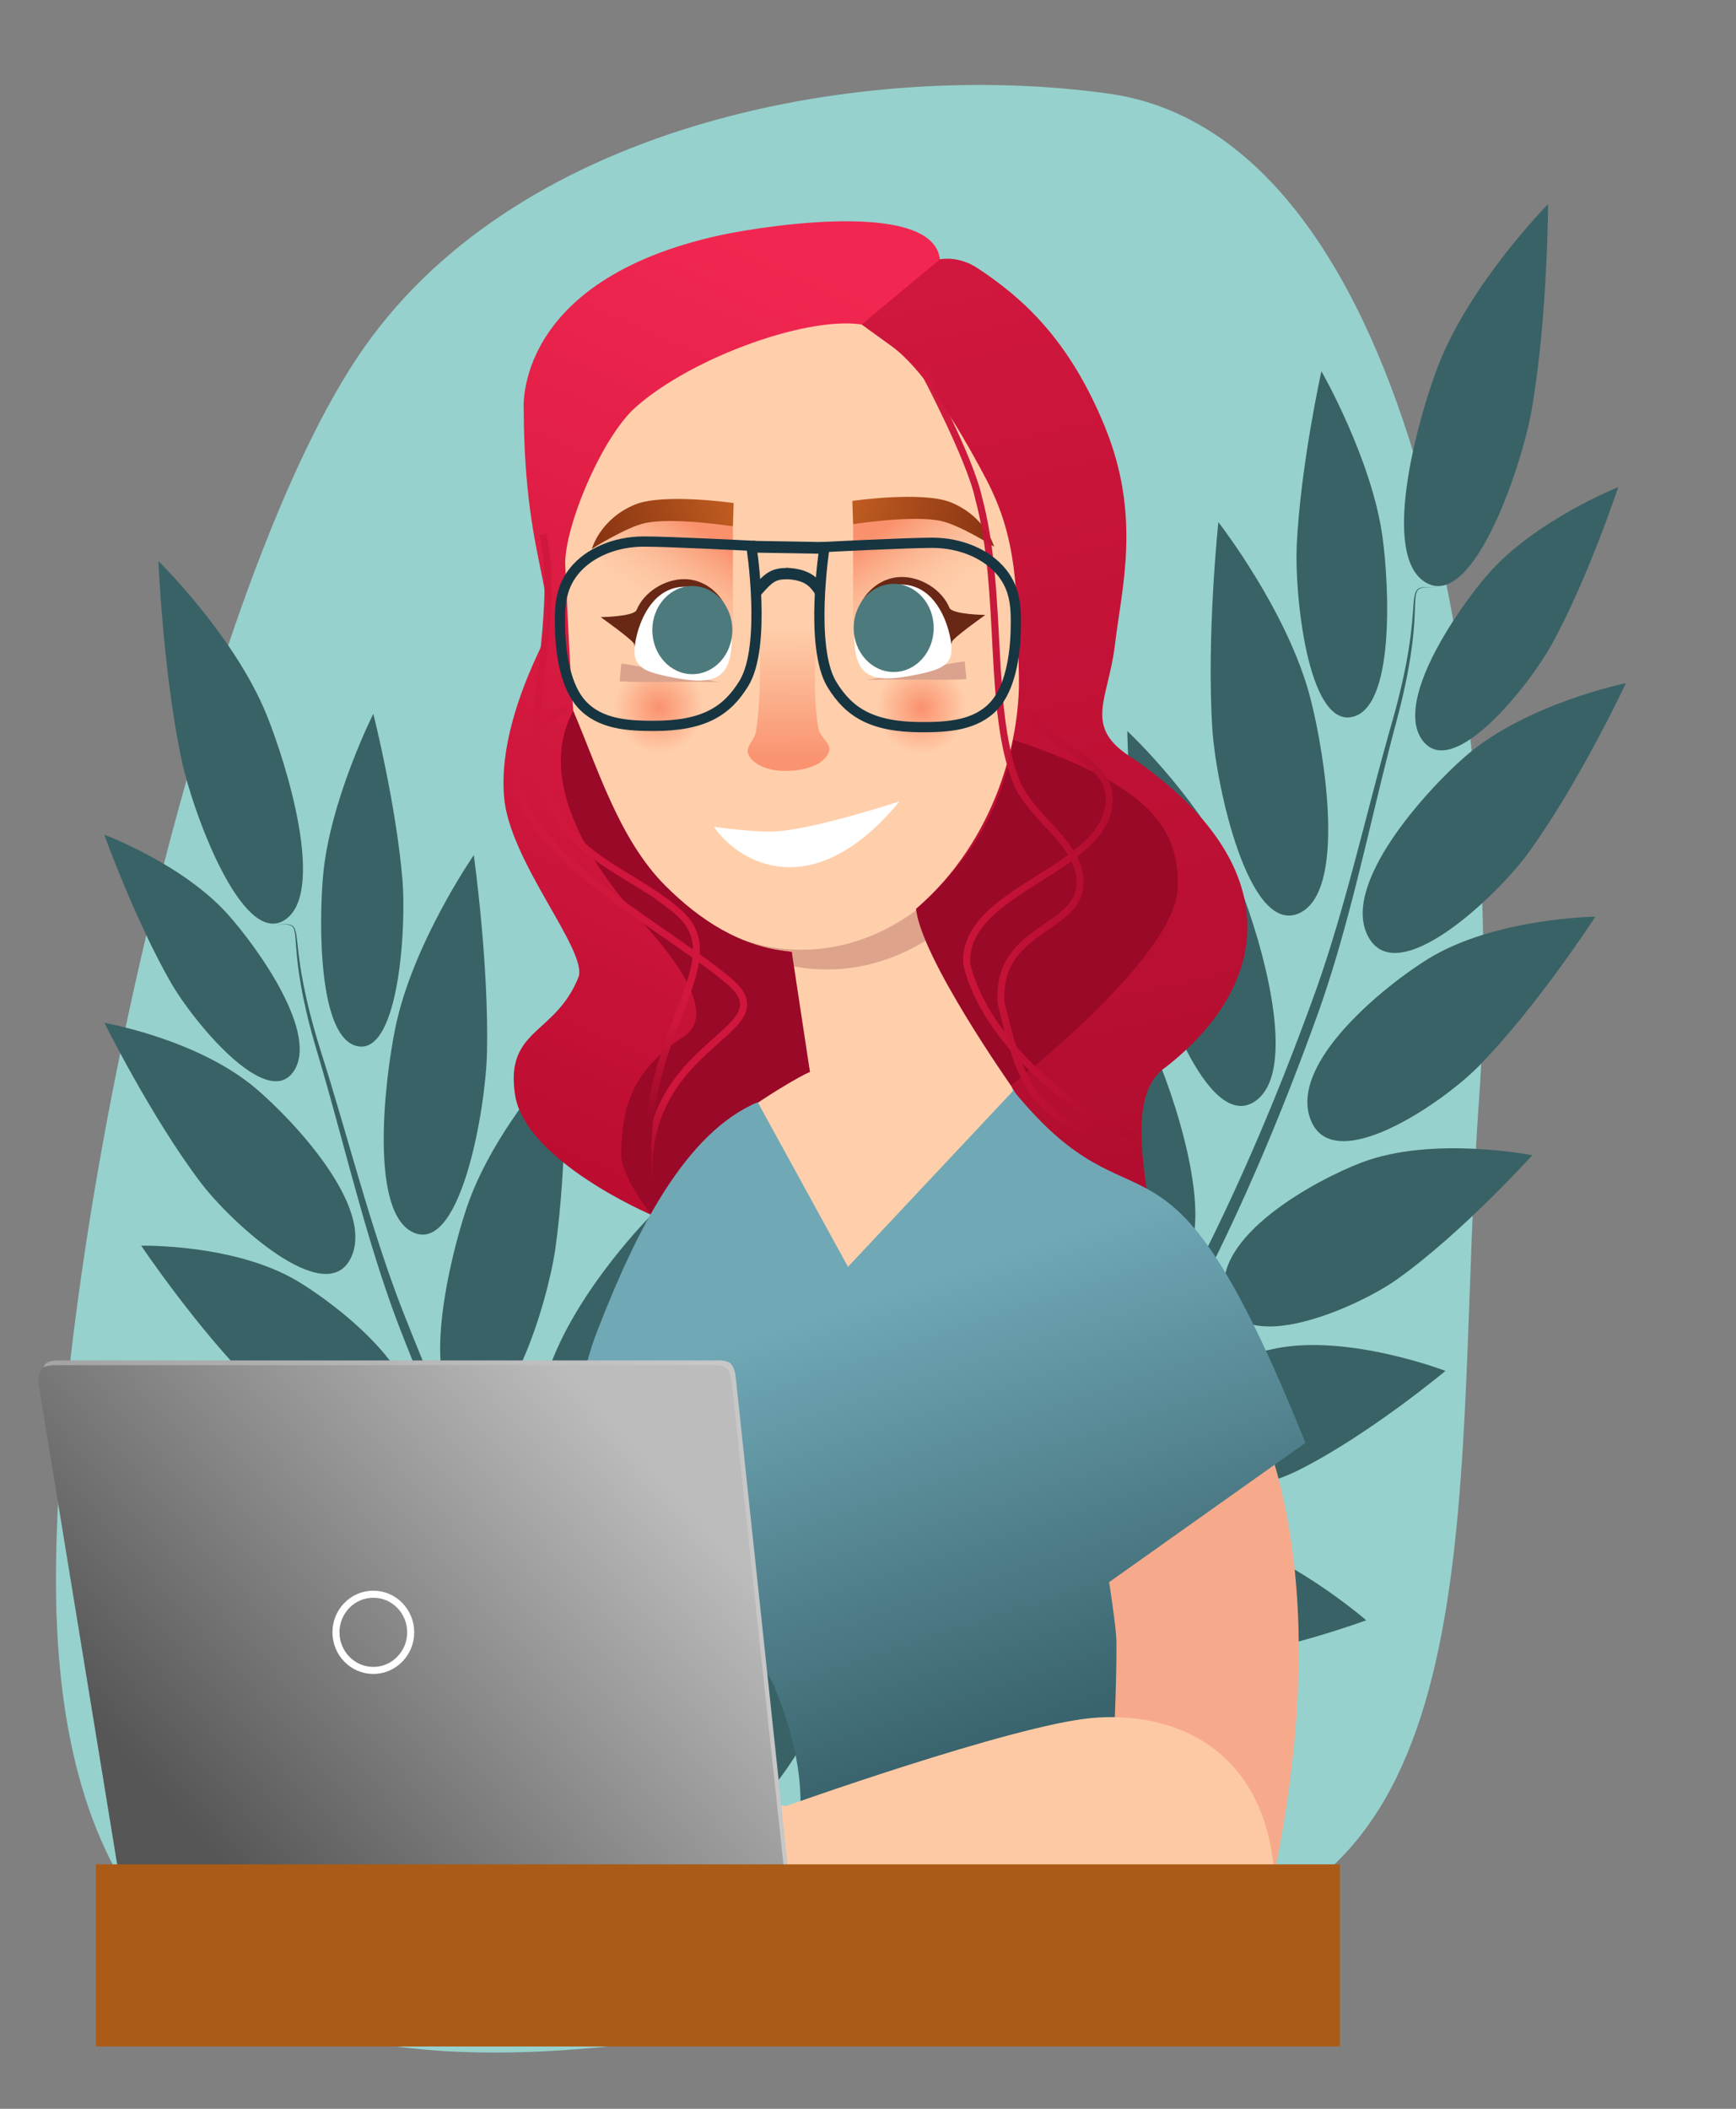 <svg width="70mm" height="85mm" viewBox="0 0 70 85" xmlns:xlink="http://www.w3.org/1999/xlink" xmlns="http://www.w3.org/2000/svg"><rect x="0" y="0" width="70" height="85" fill="#808080" stroke="none"/><defs><linearGradient id="k"><stop style="stop-color:#9f9f9f;stop-opacity:1" offset="0"/><stop style="stop-color:#bcbcbc;stop-opacity:1" offset="1"/></linearGradient><linearGradient id="j"><stop style="stop-color:#a4a4a4;stop-opacity:1" offset="0"/><stop style="stop-color:#c7c7c7;stop-opacity:1" offset="1"/></linearGradient><linearGradient id="i"><stop style="stop-color:#565656;stop-opacity:1" offset="0"/><stop style="stop-color:#bcbcbc;stop-opacity:1" offset="1"/></linearGradient><linearGradient id="h"><stop style="stop-color:#ef8068;stop-opacity:1" offset="0"/><stop style="stop-color:#f8bc99;stop-opacity:1" offset="1"/></linearGradient><linearGradient id="l"><stop style="stop-color:#fa916e;stop-opacity:1" offset="0"/><stop style="stop-color:#fa916d;stop-opacity:0" offset="1"/></linearGradient><linearGradient xlink:href="#a" id="r" gradientUnits="userSpaceOnUse" gradientTransform="matrix(1.089 0 0 1 -12.484 -8.555)" x1="75.158" y1="29.642" x2="76.529" y2="27.833"/><linearGradient id="a"><stop style="stop-color:#fac7a4;stop-opacity:0" offset="0"/><stop style="stop-color:#fa916d;stop-opacity:1" offset="1"/></linearGradient><linearGradient xlink:href="#b" id="s" gradientUnits="userSpaceOnUse" gradientTransform="matrix(-1 0 0 1 151.258 -8.555)" x1="79.722" y1="27.136" x2="83.046" y2="28.211"/><linearGradient id="b"><stop style="stop-color:#bf5c21;stop-opacity:1" offset="0"/><stop style="stop-color:#863211;stop-opacity:1" offset="1"/></linearGradient><linearGradient xlink:href="#c" id="t" x1="54.267" y1="29.689" x2="54.256" y2="26.555" gradientUnits="userSpaceOnUse"/><linearGradient id="c"><stop style="stop-color:#fa9370;stop-opacity:1" offset="0"/><stop style="stop-color:#ffcfab;stop-opacity:1" offset="1"/></linearGradient><linearGradient xlink:href="#d" id="u" x1="54.703" y1="17.992" x2="45.442" y2="39.224" gradientUnits="userSpaceOnUse" gradientTransform="translate(-33.033 -5.137)"/><linearGradient id="d"><stop style="stop-color:#f22751;stop-opacity:1" offset="0"/><stop style="stop-color:#b80b2e;stop-opacity:1" offset="1"/></linearGradient><linearGradient xlink:href="#e" id="v" x1="66.963" y1="23.609" x2="72.001" y2="46.838" gradientUnits="userSpaceOnUse" gradientTransform="translate(-42.095 -10.826)"/><linearGradient id="e"><stop style="stop-color:#d1173d;stop-opacity:1" offset="0"/><stop style="stop-color:#af0c2e;stop-opacity:1" offset="1"/></linearGradient><linearGradient xlink:href="#e" id="w" gradientUnits="userSpaceOnUse" x1="57.394" y1="30.351" x2="62.194" y2="30.351" gradientTransform="translate(-32.694 -6.814)"/><linearGradient xlink:href="#f" id="x" gradientUnits="userSpaceOnUse" gradientTransform="matrix(1 0 0 -1 -40.61 63.332)" x1="58.218" y1="31.023" x2="58.265" y2="28.696"/><linearGradient id="f"><stop style="stop-color:#d1173d;stop-opacity:1" offset="0"/><stop style="stop-color:#9a0927;stop-opacity:1" offset="1"/></linearGradient><linearGradient xlink:href="#f" id="y" gradientUnits="userSpaceOnUse" gradientTransform="matrix(1 0 0 -1 -41.825 61.691)" x1="58.218" y1="31.023" x2="58.265" y2="28.696"/><linearGradient xlink:href="#e" id="z" x1="57.394" y1="30.351" x2="62.194" y2="30.351" gradientUnits="userSpaceOnUse" gradientTransform="translate(-32.981 -5.086)"/><linearGradient xlink:href="#g" id="A" x1="89.646" y1="97.835" x2="86.244" y2="87.544" gradientUnits="userSpaceOnUse" gradientTransform="translate(-43.69 -40.709)"/><linearGradient id="g"><stop style="stop-color:#39636d;stop-opacity:1" offset="0"/><stop style="stop-color:#70a8b6;stop-opacity:1" offset="1"/></linearGradient><linearGradient xlink:href="#h" id="m" x1="89.99" y1="90.551" x2="87.698" y2="99.11" gradientUnits="userSpaceOnUse" gradientTransform="translate(-48.86 -40.105)"/><linearGradient xlink:href="#i" id="C" gradientUnits="userSpaceOnUse" x1="68.615" y1="99.204" x2="78.905" y2="90.083" gradientTransform="translate(-.056 .136)"/><linearGradient xlink:href="#j" id="B" x1="64.957" y1="88.048" x2="79.957" y2="88.165" gradientUnits="userSpaceOnUse" gradientTransform="matrix(1.001 0 0 1.009 -.041 -.79)"/><linearGradient xlink:href="#k" id="D" x1="85.847" y1="100.357" x2="82.352" y2="100.225" gradientUnits="userSpaceOnUse" gradientTransform="matrix(1 0 0 1.26 0 -26.202)"/><linearGradient xlink:href="#a" id="p" gradientUnits="userSpaceOnUse" gradientTransform="matrix(1.089 0 0 1 -12.484 -8.555)" x1="75.158" y1="29.642" x2="76.529" y2="27.833"/><linearGradient xlink:href="#b" id="q" gradientUnits="userSpaceOnUse" gradientTransform="matrix(-1 0 0 1 151.258 -8.555)" x1="79.722" y1="27.136" x2="83.046" y2="28.211"/><radialGradient xlink:href="#l" id="n" cx="75.923" cy="32.846" fx="75.923" fy="32.846" r="1.064" gradientTransform="matrix(1 0 0 1.022 -24.687 -5.086)" gradientUnits="userSpaceOnUse"/><radialGradient xlink:href="#l" id="o" cx="75.923" cy="32.846" fx="75.923" fy="32.846" r="1.064" gradientTransform="matrix(1 0 0 1.022 -18.536 -5.067)" gradientUnits="userSpaceOnUse"/></defs><path style="display:inline;fill:#96d1cd;fill-opacity:1;stroke-width:.462" d="M84.08 46.89c-1.068 14.792.892 31.152-11.48 33.534-19.418 3.738-45.897 13.63-45.897-14.272 0-13.95 5.995-40.543 12.44-49.685C45.588 7.326 59.4 4.902 69.134 6.25 81.702 7.99 85.147 32.097 84.08 46.89Z" transform="translate(-24.447 -2.479)"/><g style="display:inline;fill:#396266;fill-opacity:1"><path style="fill:#396266;fill-opacity:1;stroke-width:.491" d="M32.307 47.554c-.918-5.449-.614-12.255-.614-12.255s5.601 4.934 7.69 9.967c1.312 3.163 3.713 11.365.134 12.756-3.53 1.372-6.648-7.136-7.21-10.468z" transform="matrix(.502 -.039 .05 .651 -11.288 .87)"/><path style="fill:#396266;fill-opacity:1;stroke-width:.42" d="M30.138 61.359c-2.496-4.016-4.447-9.477-4.447-9.477s6.091 2.177 9.393 5.506c2.075 2.094 6.65 7.827 4.224 10.02-2.393 2.162-7.643-3.594-9.17-6.05z" transform="matrix(.502 -.039 .05 .651 -11.288 .87)"/><path style="fill:#396266;fill-opacity:1;stroke-width:.491" d="M31.252 73.745c-3.538-4.246-6.7-10.28-6.7-10.28s7.323 1.444 11.66 4.741c2.728 2.073 8.931 7.951 6.539 10.955-2.36 2.962-9.337-2.82-11.5-5.416zM34.303 86.5c-4.14-3.66-8.182-9.143-8.182-9.143s7.456.315 12.244 2.916c3.01 1.635 10.035 6.503 8.126 9.835-1.883 3.287-9.657-1.37-12.188-3.608zm5.361 12.781c-4.691-2.92-9.589-7.655-9.589-7.655s7.406-.93 12.56.838c3.24 1.112 10.976 4.744 9.648 8.347-1.31 3.554-9.75.255-12.619-1.53zm6.746 11.552c-5.054-2.234-10.566-6.236-10.566-6.236s7.202-1.958 12.553-.93c3.364.647 11.532 3.16 10.722 6.913-.799 3.703-9.618 1.619-12.708.253zm6.5 11.483c-5.492-.612-11.953-2.772-11.953-2.772s6.281-4.032 11.694-4.66c3.402-.394 11.948-.453 12.304 3.37.35 3.772-8.687 4.435-12.045 4.062z" transform="matrix(.502 -.039 .05 .651 -11.288 .87)"/><path style="fill:#396266;fill-opacity:1;stroke-width:.42" d="M49.226 56.117c-.039-4.729-1.31-10.386-1.31-10.386s-3.983 5.096-4.992 9.676c-.635 2.878-1.435 10.17 1.788 10.725 3.18.548 4.537-7.124 4.514-10.015z" transform="matrix(.502 -.039 .05 .651 -11.288 .87)"/><path style="fill:#396266;fill-opacity:1;stroke-width:.491" d="M54.909 67.179c.718-5.48.164-12.27.164-12.27s-5.416 5.136-7.318 10.242c-1.196 3.21-3.295 11.495.333 12.753 3.578 1.242 6.382-7.375 6.82-10.725zm4.243 12.41c1.542-5.307 2.024-12.102 2.024-12.102s-6.132 4.254-8.788 9.012c-1.669 2.991-5 10.861-1.606 12.656 3.349 1.77 7.427-6.322 8.37-9.566zm5.572 10.375c1.67-5.268 2.317-12.05 2.317-12.05s-6.234 4.105-9.003 8.797c-1.742 2.95-5.263 10.737-1.913 12.613 3.305 1.851 7.578-6.14 8.6-9.36zm6.496 8.167c1.974-5.161 3.015-11.894 3.015-11.894s-6.462 3.735-9.5 8.258c-1.91 2.843-5.88 10.412-2.644 12.48 3.191 2.04 7.923-5.688 9.13-8.844zm7.339 9.514c2.802-4.762 4.945-11.229 4.945-11.229s-6.992 2.611-10.738 6.568c-2.355 2.487-7.524 9.293-4.677 11.869 2.81 2.541 8.757-4.296 10.47-7.208z" transform="matrix(.502 -.039 .05 .651 -11.288 .87)"/><path style="fill:#396266;fill-opacity:1;fill-rule:nonzero;stroke:none;stroke-width:1px;stroke-linecap:butt;stroke-linejoin:miter;stroke-opacity:1" d="M38.299 58.255c.391 0 .81-.002 1.096.01.133.005.254.015.359.03.098.015.183.035.253.064.067.027.12.06.163.104.04.042.07.093.092.156a.992.992 0 0 1 .046.227c.01.088.014.191.016.314.003.236-.004.541.004.944.006.382.026.861.084 1.448.11 1.112.364 2.669.974 4.815.775 2.766 1.456 5.69 2.202 8.6.754 2.944 1.553 5.77 2.6 8.51 3.039 7.793 6.614 15.028 10.77 21.35 5.603 8.527 11.28 13.904 16.272 17.376l.286-.41.285-.411c-4.885-3.398-10.497-8.645-16.1-17.047-4.159-6.234-7.763-13.383-10.857-21.117-1.094-2.681-1.951-5.459-2.773-8.38-.812-2.885-1.563-5.797-2.403-8.554-.638-2.12-.921-3.658-1.06-4.754a19.993 19.993 0 0 1-.129-1.431c-.022-.4-.03-.705-.046-.943a3.16 3.16 0 0 0-.036-.322 1.001 1.001 0 0 0-.07-.241.48.48 0 0 0-.307-.269 1.284 1.284 0 0 0-.264-.051 4.293 4.293 0 0 0-.361-.02c-.307-.005-.685.002-1.096.002z" transform="matrix(.502 -.039 .05 .651 -11.288 .87)"/></g><g style="display:inline;fill:#396266;fill-opacity:1"><path style="fill:#396266;fill-opacity:1;stroke-width:.491" d="M32.307 47.554c-.918-5.449-.614-12.255-.614-12.255s5.601 4.934 7.69 9.967c1.312 3.163 3.713 11.365.134 12.756-3.53 1.372-6.648-7.136-7.21-10.468z" transform="matrix(-.546 -.022 -.027 .68 80.68 -15.08)"/><path style="fill:#396266;fill-opacity:1;stroke-width:.42" d="M30.138 61.359c-2.496-4.016-4.447-9.477-4.447-9.477s6.091 2.177 9.393 5.506c2.075 2.094 6.65 7.827 4.224 10.02-2.393 2.162-7.643-3.594-9.17-6.05z" transform="matrix(-.546 -.022 -.027 .68 80.68 -15.08)"/><path style="fill:#396266;fill-opacity:1;stroke-width:.491" d="M31.252 73.745c-3.538-4.246-6.7-10.28-6.7-10.28s7.323 1.444 11.66 4.741c2.728 2.073 8.931 7.951 6.539 10.955-2.36 2.962-9.337-2.82-11.5-5.416zM34.303 86.5c-4.14-3.66-8.182-9.143-8.182-9.143s7.456.315 12.244 2.916c3.01 1.635 10.035 6.503 8.126 9.835-1.883 3.287-9.657-1.37-12.188-3.608zm5.361 12.781c-4.691-2.92-9.589-7.655-9.589-7.655s7.406-.93 12.56.838c3.24 1.112 10.976 4.744 9.648 8.347-1.31 3.554-9.75.255-12.619-1.53zm6.746 11.552c-5.054-2.234-10.566-6.236-10.566-6.236s7.202-1.958 12.553-.93c3.364.647 11.532 3.16 10.722 6.913-.799 3.703-9.618 1.619-12.708.253zm6.5 11.483c-5.492-.612-11.953-2.772-11.953-2.772s6.281-4.032 11.694-4.66c3.402-.394 11.948-.453 12.304 3.37.35 3.772-8.687 4.435-12.045 4.062z" transform="matrix(-.546 -.022 -.027 .68 80.68 -15.08)"/><path style="fill:#396266;fill-opacity:1;stroke-width:.42" d="M49.226 56.117c-.039-4.729-1.31-10.386-1.31-10.386s-3.983 5.096-4.992 9.676c-.635 2.878-1.435 10.17 1.788 10.725 3.18.548 4.537-7.124 4.514-10.015z" transform="matrix(-.546 -.022 -.027 .68 80.68 -15.08)"/><path style="fill:#396266;fill-opacity:1;stroke-width:.491" d="M54.909 67.179c.718-5.48.164-12.27.164-12.27s-5.416 5.136-7.318 10.242c-1.196 3.21-3.295 11.495.333 12.753 3.578 1.242 6.382-7.375 6.82-10.725zm4.243 12.41c1.542-5.307 2.024-12.102 2.024-12.102s-6.132 4.254-8.788 9.012c-1.669 2.991-5 10.861-1.606 12.656 3.349 1.77 7.427-6.322 8.37-9.566zm5.572 10.375c1.67-5.268 2.317-12.05 2.317-12.05s-6.234 4.105-9.003 8.797c-1.742 2.95-5.263 10.737-1.913 12.613 3.305 1.851 7.578-6.14 8.6-9.36zm6.496 8.167c1.974-5.161 3.015-11.894 3.015-11.894s-6.462 3.735-9.5 8.258c-1.91 2.843-5.88 10.412-2.644 12.48 3.191 2.04 7.923-5.688 9.13-8.844zm7.339 9.514c2.802-4.762 4.945-11.229 4.945-11.229s-6.992 2.611-10.738 6.568c-2.355 2.487-7.524 9.293-4.677 11.869 2.81 2.541 8.757-4.296 10.47-7.208z" transform="matrix(-.546 -.022 -.027 .68 80.68 -15.08)"/><path style="fill:#396266;fill-opacity:1;fill-rule:nonzero;stroke:none;stroke-width:1px;stroke-linecap:butt;stroke-linejoin:miter;stroke-opacity:1" d="M38.299 58.255c.391 0 .81-.002 1.096.01.133.005.254.015.359.03.098.015.183.035.253.064.067.027.12.06.163.104.04.042.07.093.092.156a.992.992 0 0 1 .046.227c.01.088.014.191.016.314.003.236-.004.541.004.944.006.382.026.861.084 1.448.11 1.112.364 2.669.974 4.815.775 2.766 1.456 5.69 2.202 8.6.754 2.944 1.553 5.77 2.6 8.51 3.039 7.793 6.614 15.028 10.77 21.35 5.603 8.527 11.28 13.904 16.272 17.376l.286-.41.285-.411c-4.885-3.398-10.497-8.645-16.1-17.047-4.159-6.234-7.763-13.383-10.857-21.117-1.094-2.681-1.951-5.459-2.773-8.38-.812-2.885-1.563-5.797-2.403-8.554-.638-2.12-.921-3.658-1.06-4.754a19.993 19.993 0 0 1-.129-1.431c-.022-.4-.03-.705-.046-.943a3.16 3.16 0 0 0-.036-.322 1.001 1.001 0 0 0-.07-.241.48.48 0 0 0-.307-.269 1.284 1.284 0 0 0-.264-.051 4.293 4.293 0 0 0-.361-.02c-.307-.005-.685.002-1.096.002z" transform="matrix(-.546 -.022 -.027 .68 80.68 -15.08)"/></g><path style="fill:url(#m);fill-opacity:1;stroke:none;stroke-width:.265px;stroke-linecap:butt;stroke-linejoin:miter;stroke-opacity:1" d="M43.163 52.048c-.527 2.028-1.338 4.648-2.525 7.074l-2.9-.047s1.22-6.72 1.94-10.102z" transform="translate(-45.282 -26.822) scale(1.72)"/><path style="fill:#f7aa8b;fill-opacity:1;stroke:none;stroke-width:.265px;stroke-linecap:butt;stroke-linejoin:miter;stroke-opacity:1" d="m99.977 90.154-4.184 2.785c.36 2.528.056 4.354.48 7.087l3.803.116c.696-3.356.881-6.965-.1-9.988z" transform="translate(-120.757 -96.676) scale(1.72)"/><path style="fill:#ffcfab;fill-opacity:1;fill-rule:nonzero;stroke:none;stroke-width:.165;stroke-miterlimit:4;stroke-dasharray:none;stroke-opacity:1" d="M42.372 35.901h7.811v11.038h-7.811z" transform="translate(-45.498 -25.836) scale(1.72)"/><g transform="translate(-64.957 -13.66) scale(1.72)"><ellipse style="display:inline;fill:#b87467;fill-opacity:.471;stroke:none;stroke-width:.274;stroke-opacity:1" ry="7.709" rx="5.664" cy="22.953" cx="57.15"/><g transform="translate(1.978 -3.961)"><ellipse style="display:inline;fill:#ffcfab;fill-opacity:1;stroke:none;stroke-width:.274;stroke-opacity:1" ry="7.709" rx="5.664" cy="26.451" cx="54.577"/><ellipse style="fill:url(#n);fill-opacity:1;stroke:none;stroke-width:.265;stroke-opacity:1" cx="51.236" cy="28.481" rx="1.064" ry="1.087"/><ellipse style="fill:url(#o);fill-opacity:1;stroke:none;stroke-width:.265;stroke-opacity:1" cx="57.387" cy="28.501" rx="1.064" ry="1.087"/><path style="fill:url(#p);stroke-width:.276" d="M68.457 19.226s.838-.356 1.29-.386c.598-.038 1.772.287 1.772.287v3.985h-3.135z" transform="translate(-18.549 5.11)"/><path style="fill:url(#q);fill-opacity:1;stroke-width:.265" d="M71.536 18.581s-1.653-.237-2.316.037c-.82.34-1.008 1.038-1.008 1.038s.801-.511 1.257-.607c.67-.14 2.05.078 2.05.078z" transform="translate(-18.549 5.11)"/><g transform="translate(-15.692 -.397)"><path style="fill:#dba38d;fill-opacity:1;fill-rule:nonzero;stroke:none;stroke-width:.265px;stroke-linecap:butt;stroke-linejoin:miter;stroke-opacity:1" d="M68.434 28.295c-.481-.048-1.907-.396-2.389-.444l-.02.206-.02.207c.482.047 1.948-.017 2.43.03z"/><path style="fill:#682815;fill-opacity:1;stroke-width:.265" d="M68.634 27.114c0 .686-.5 1.024-1.116 1.024-.53 0-1.058-.193-1.172-.744-.018-.09-.784-.632-.784-.632s.775-.01.841-.167c.177-.427.665-.723 1.115-.723.616 0 1.116.556 1.116 1.242z"/><path style="fill:#fff" d="M68.634 27.114c.036 1.123-.388 1.266-1.443 1.05-.682-.14-.954-.25-.79-.949.118-.5.447-1.166 1.142-1.166.695 0 1.068.347 1.091 1.065z"/><ellipse style="fill:#4d7a7d;fill-opacity:1;stroke-width:.265" cx="67.71" cy="27.066" rx=".938" ry="1.033"/></g><path style="fill:url(#r);stroke-width:.276" d="M68.457 19.226s.838-.356 1.29-.386c.598-.038 1.772.287 1.772.287v3.985h-3.135z" transform="matrix(-1 0 0 1 127.306 5.06)"/><path style="fill:url(#s);fill-opacity:1;stroke-width:.265" d="M71.536 18.581s-1.653-.237-2.316.037c-.82.34-1.008 1.038-1.008 1.038s.801-.511 1.257-.607c.67-.14 2.05.078 2.05.078z" transform="matrix(-1 0 0 1 127.306 5.06)"/><g transform="matrix(-1 0 0 1 124.449 -.448)"><path style="fill:#dba38d;fill-opacity:1;fill-rule:nonzero;stroke:none;stroke-width:.265px;stroke-linecap:butt;stroke-linejoin:miter;stroke-opacity:1" d="M68.434 28.295c-.481-.048-1.907-.396-2.389-.444l-.02.206-.02.207c.482.047 1.948-.017 2.43.03z"/><path style="fill:#682815;fill-opacity:1;stroke-width:.265" d="M68.634 27.114c0 .686-.5 1.024-1.116 1.024-.53 0-1.058-.193-1.172-.744-.018-.09-.784-.632-.784-.632s.775-.01.841-.167c.177-.427.665-.723 1.115-.723.616 0 1.116.556 1.116 1.242z"/><path style="fill:#fff" d="M68.634 27.114c.036 1.123-.388 1.266-1.443 1.05-.682-.14-.954-.25-.79-.949.118-.5.447-1.166 1.142-1.166.695 0 1.068.347 1.091 1.065z"/><ellipse style="fill:#4d7a7d;fill-opacity:1;stroke-width:.265" cx="67.71" cy="27.066" rx=".938" ry="1.033"/></g><path style="fill:#fff;fill-opacity:1;stroke:none;stroke-width:.257;stroke-opacity:1" d="M52.526 31.279s1.012.147 1.518.103c.968-.084 2.83-.699 2.83-.699-2.021 2.456-3.772 1.444-4.348.596z"/><path style="fill:url(#t);fill-opacity:1;stroke-width:.165" d="M53.385 23.827h1.941s-.661 3.464-.35 5.16c.035.193.318.353.245.535-.149.372-.717.463-1.117.444-.29-.014-.67-.127-.777-.397-.067-.169.153-.333.182-.512.276-1.722-.124-5.23-.124-5.23z"/></g></g><path style="display:inline;fill:url(#u);fill-opacity:1;stroke:none;stroke-width:.265px;stroke-linecap:butt;stroke-linejoin:miter;stroke-opacity:1" d="m23.035 14.31 1.839-1.393c.078-1.533-3.872-.968-5.14-.704-4.91 1.071-4.62 4.115-4.62 4.115.015 3.801.963 4.402.336 5.682-.46.985-.89 2.214-.798 3.363.12 1.521 1.973 3.615 1.744 4.233-.544 1.359-1.72 1.198-1.487 2.751.233 1.553 3.197 2.818 3.197 2.818s.117-.635 1.156-1.77c.953-1.041 2.56-1.58 2.56-1.58s-.406-2.006-.425-2.813c-2.22-.267-2.474-1.003-3.35-1.954-.926-1.004-1.772-3.694-1.772-3.694-.072-.773-.19-3.464-.19-3.464s.194.854 0 0c.007-.871.788-2.775 1.558-3.565 1.226-1.17 4.03-2.228 5.392-2.026z" transform="translate(-4.877 -11.532) scale(1.72)"/><path style="display:inline;fill:url(#v);fill-opacity:1;fill-rule:nonzero;stroke:none;stroke-width:.265px;stroke-linecap:butt;stroke-linejoin:miter;stroke-opacity:1" d="M24.869 12.783s.422-.099.884.206c1.016.672 2.135 1.631 2.989 3.727.854 2.097.388 3.766.233 5.086-.155 1.32-.777 1.942.427 2.68 3.625 2.5 3.246 5.28.777 7.22-1.002.662-.447 2.617-.272 4.31-1.826-1.446-2.84-2.904-3.373-3.87-.647-1.658-1.708-2.496-2.223-4.136 1.903-1.65 2.429-3.992 2.412-5.388-.039-2.136-.039-3.3-.776-4.698-.738-1.398-1.515-2.601-2.213-3.106l-.7-.505z" transform="translate(-4.877 -11.532) scale(1.72)"/><path style="display:inline;fill:#9a0927;fill-opacity:1;stroke:none;stroke-width:.265px;stroke-linecap:butt;stroke-linejoin:miter;stroke-opacity:1" d="M30.446 27.525c-.094 1.661-3.912 4.617-3.912 4.617s-2.099-2.982-2.223-4.136c1.473-1.285 2.065-2.603 2.28-3.966 3.054 1.036 3.903 1.966 3.855 3.485z" transform="translate(-4.877 -11.532) scale(1.72)"/><path style="fill:#9a0927;fill-opacity:1;stroke:none;stroke-width:.265px;stroke-linecap:butt;stroke-linejoin:miter;stroke-opacity:1" d="M16.275 23.364c-.85 1.56.31 3.513 1.595 4.928.598.66 1.827 2.096 1.024 2.685-1.277.825-1.476 1.713-1.496 2.76-.011.534.708 1.438.708 1.438s1.23-1.732 1.794-2.14c1.241-.899 1.935-1.224 1.923-1.21l-.426-2.813c-1.203-.11-2.17-.76-2.958-1.546-1.095-1.091-1.597-2.784-2.164-4.102z" transform="translate(-4.877 -11.532) scale(1.72)"/><path style="fill:none;stroke:url(#w);stroke-width:.165;stroke-linecap:butt;stroke-linejoin:miter;stroke-miterlimit:4;stroke-dasharray:none;stroke-opacity:.974" d="M26.988 23.385c.422.85 1.837 1.105 1.852 2.018.03 1.712-3.456 2.114-3.34 3.902.435 1.776 2.417 3.447 3.969 4.068" transform="translate(-4.877 -11.532) scale(1.72)"/><path style="fill:none;stroke:url(#x);stroke-width:.165;stroke-linecap:butt;stroke-linejoin:miter;stroke-miterlimit:4;stroke-dasharray:none;stroke-opacity:.974" d="M18.123 34.965c-.654-3.878 3.275-3.998 1.82-5.254-1.787-1.542-7.316-4.188-3.85-6.413" transform="translate(-4.877 -11.532) scale(1.72)"/><path style="fill:none;stroke:url(#y);stroke-width:.165;stroke-linecap:butt;stroke-linejoin:miter;stroke-miterlimit:4;stroke-dasharray:none;stroke-opacity:.974" d="M18.123 34.965c-.654-3.878 2.059-5.638.604-6.894-1.37-1.184-3.132-1.278-3.319-4.118-.056-.86.523-3.294.148-4.728" transform="translate(-4.877 -11.532) scale(1.72)"/><path style="fill:none;stroke:url(#z);stroke-width:.165;stroke-linecap:butt;stroke-linejoin:miter;stroke-miterlimit:4;stroke-dasharray:none;stroke-opacity:.974" d="M24.485 15.39s1.087 2.04 1.29 2.977c.603 2.218.192 5.063.926 6.747.421.85 1.462 1.38 1.455 2.282-.008 1.122-1.967 1.023-1.852 2.811.435 1.776.664 2.488 2.216 3.109" transform="translate(-4.877 -11.532) scale(1.72)"/><path style="fill:url(#A);fill-opacity:1;stroke:none;stroke-width:.265px;stroke-linecap:butt;stroke-linejoin:miter;stroke-opacity:1" d="m44.216 40.851 2.116 3.857 3.877-4.13c3.013 3.7 3.51-.052 6.847 8.256L52.3 52.207l.009-1.009s.31 1.81.316 2.3c.013 1.059-.101 3.174-.101 3.174l-7.54 3.076-.034-.827c.53-1.582.206-3.018-.343-4.373-.273-.677-1.058-1.025-1.393-1.688-.526-.973-.394-1.67-.148-2.669 0 .034-.12.592-.104 1.213.012.496-.143-.33-.143-.33-.976-.828-2.912-2.522-2.912-2.522s.149-1.365.57-2.397c.888-2.284 2.042-4.59 3.738-5.304z" transform="translate(-45.498 -25.836) scale(1.72)"/><g style="fill:none;fill-opacity:1;stroke:#173541;stroke-opacity:1"><path style="fill:none;fill-opacity:1;stroke:#173541;stroke-width:.24;stroke-opacity:1" d="M77.44 31.573c-.397.647-.933.996-2.113.996-.602 0-1.26-.037-1.689-.506-.37-.405-.492-1.15-.507-1.76-.01-.465-.018-.928.324-1.356.341-.428.959-.698 1.635-.698.611 0 2.525.099 2.525.099s.366 2.341-.175 3.225zm2.065.029c.396.647.933.997 2.112.997.603 0 1.261-.038 1.69-.506.37-.406.492-1.15.506-1.761.01-.465.018-.928-.323-1.356-.342-.428-.959-.698-1.635-.698-.611 0-2.525.099-2.525.099s-.366 2.342.175 3.225z" transform="translate(-103.201 -26.76) scale(1.72)"/><path style="fill:none;fill-opacity:1;stroke:#173541;stroke-width:.275px;stroke-linecap:butt;stroke-linejoin:miter;stroke-opacity:1" d="m77.625 28.37 1.699.029" transform="translate(-103.201 -26.76) scale(1.72)"/><path style="fill:none;fill-opacity:1;stroke:#173541;stroke-width:.265px;stroke-linecap:butt;stroke-linejoin:miter;stroke-opacity:1" d="M77.724 29.431c.303-.35.406-.428.736-.432" transform="translate(-103.201 -26.76) scale(1.72)"/><path style="fill:none;fill-opacity:1;stroke:#173541;stroke-width:.266px;stroke-linecap:butt;stroke-linejoin:miter;stroke-opacity:1" d="M79.23 29.417c-.122-.169-.252-.4-.802-.42" transform="translate(-103.201 -26.76) scale(1.72)"/></g><path style="fill:#fdc9a4;fill-opacity:1;stroke:none;stroke-width:.265px;stroke-linecap:butt;stroke-linejoin:miter;stroke-opacity:1" d="m56.204 59.537-12.17-.132c-1.822-.808-2.042-1.507-2.481-2.158-.438-.65-.893-.157-.893-.157l-.066.199.53.264.462.1s.33.25.265.396c-.122.275-.599.194-.893.132-.306-.063-.794-.496-.794-.496l-.463-.628-.066-.463.727-.463.629-.066-1.455.033-.629.132-.099.794.165.496-.43-.033-.33-1.19-.1-.993.464-.264h1.52s1.348.298 1.92.661c.841.536 2.083 2.15 2.083 2.15l.661.066s5.28-1.883 7.14-2.06c1.88-.18 4.08.656 4.303 3.68z" transform="translate(-45.282 -26.822) scale(1.72)"/><g transform="translate(-46.98 -81.646) scale(1.72)"><path style="fill:url(#B);fill-opacity:1;stroke:none;stroke-width:.166" d="M64.686 87.932c.059-.057.234-.07.234-.07h15.485s.233-.016.328.07c.095.086.12.287.12.287l1.32 12.388-15.59-.047-2-12.325s.027-.229.103-.303z" transform="translate(-36.295 -8.513)"/><path style="fill:url(#C);fill-opacity:1;stroke:none;stroke-width:.165" d="M64.606 88.044c.059-.056.234-.07.234-.07h15.47s.232-.015.327.07c.095.086.12.285.12.285l1.319 12.274-15.576-.047-1.997-12.212s.027-.226.103-.3z" transform="translate(-36.295 -8.513)"/><path style="fill:url(#D);fill-opacity:1;stroke-width:.212" d="m82.106 99.875 4.464-.013-.047.744-4.356-.008z" transform="translate(-36.295 -8.513)"/><ellipse style="fill:none;fill-opacity:1;fill-rule:nonzero;stroke:#fff;stroke-width:.165;stroke-miterlimit:4;stroke-dasharray:none;stroke-opacity:1" cx="36.066" cy="85.721" rx=".876" ry=".893"/></g><path style="fill:#ab5b17;fill-opacity:1;fill-rule:nonzero;stroke:none;stroke-width:.179;stroke-miterlimit:4;stroke-dasharray:none;stroke-opacity:1" d="M28.314 77.626h50.162v7.34H28.314Z" transform="translate(-24.447 -2.479)"/></svg>